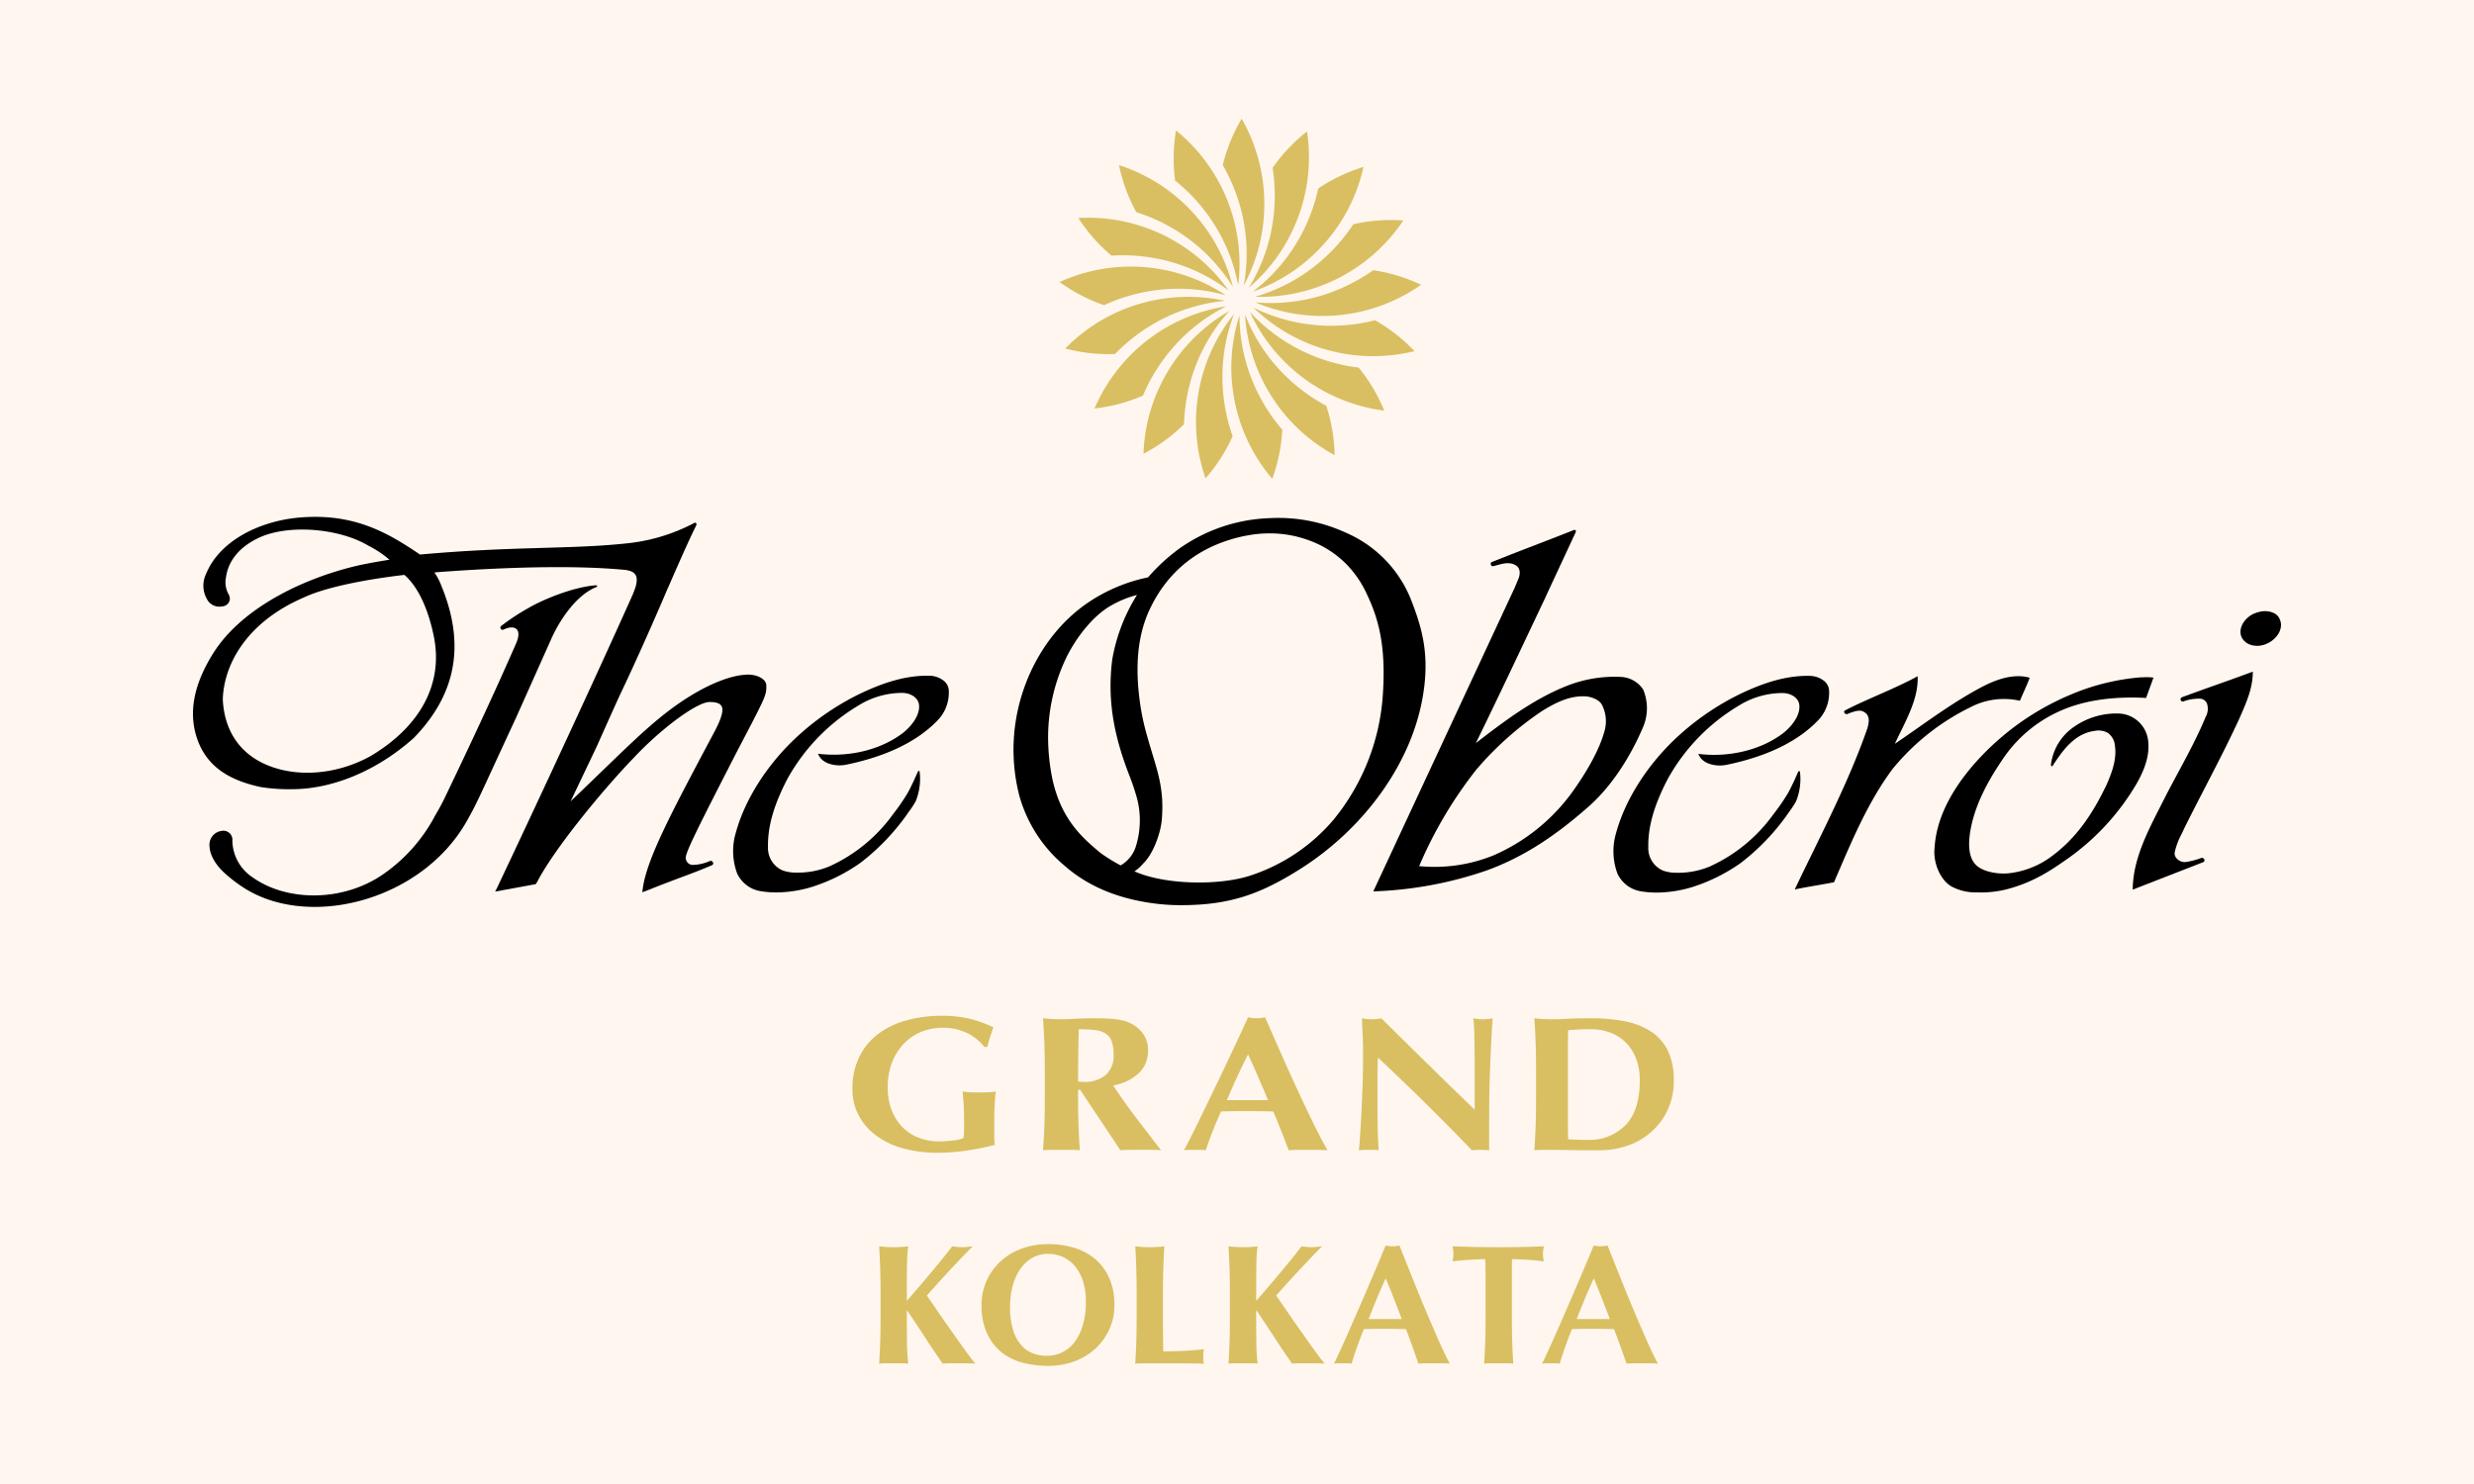 <svg xmlns="http://www.w3.org/2000/svg" xmlns:xlink="http://www.w3.org/1999/xlink" width="500" height="300" viewBox="0 0 500 300">
  <rect x="0" y="0" width="500" height="300" fill="#808080" stroke="none"/>
  <defs>
    <clipPath id="clip-path">
      <rect id="Rectangle_24" data-name="Rectangle 24" width="422" height="252.116" fill="none"/>
    </clipPath>
    <clipPath id="clip-Kolkata">
      <rect width="500" height="300"/>
    </clipPath>
  </defs>
  <g id="Kolkata" clip-path="url(#clip-Kolkata)">
    <rect width="500" height="300" fill="#fff6ef"/>
    <g id="Group_42" data-name="Group 42" transform="translate(39 24)">
      <g id="Group_41" data-name="Group 41" clip-path="url(#clip-path)">
        <path id="Path_736" data-name="Path 736" d="M202.982,37.767a34.216,34.216,0,0,0,8.984,4.676,35.838,35.838,0,0,1,7.455-2.5,35.4,35.4,0,0,1,17.15.5,34.728,34.728,0,0,0-33.589-2.681" transform="translate(-27.833 -4.751)" fill="#d9bf61"/>
        <path id="Path_737" data-name="Path 737" d="M214.369,53.288a35.774,35.774,0,0,1,6.049-5.024,35.4,35.4,0,0,1,16.173-5.726A34.729,34.729,0,0,0,204.3,52.174a34.2,34.2,0,0,0,10.067,1.114" transform="translate(-28.014 -5.721)" fill="#d9bf61"/>
        <path id="Path_738" data-name="Path 738" d="M274.711,65.219a34.167,34.167,0,0,0-5.182-8.7,35.83,35.83,0,0,1-7.655-1.8,35.391,35.391,0,0,1-14.319-9.45,34.722,34.722,0,0,0,27.155,19.95" transform="translate(-33.945 -6.207)" fill="#d9bf61"/>
        <path id="Path_739" data-name="Path 739" d="M220.949,62a35.854,35.854,0,0,1,3.824-6.869,35.4,35.4,0,0,1,13.013-11.183A34.724,34.724,0,0,0,211.16,64.6a34.18,34.18,0,0,0,9.789-2.6" transform="translate(-28.954 -6.026)" fill="#d9bf61"/>
        <path id="Path_740" data-name="Path 740" d="M216.892,10.87a34.186,34.186,0,0,0,3.489,9.509,35.8,35.8,0,0,1,7.192,3.176A35.391,35.391,0,0,1,239.9,35.483,34.724,34.724,0,0,0,216.892,10.87" transform="translate(-29.74 -1.49)" fill="#d9bf61"/>
        <path id="Path_741" data-name="Path 741" d="M272.95,46.811a35.818,35.818,0,0,1-7.787,1.091A35.4,35.4,0,0,1,248.4,44.263a34.726,34.726,0,0,0,32.529,8.791,34.19,34.19,0,0,0-7.976-6.243" transform="translate(-34.06 -6.069)" fill="#d9bf61"/>
        <path id="Path_742" data-name="Path 742" d="M227.956,56.6a34.5,34.5,0,0,0-5.328,17.306,34.166,34.166,0,0,0,8.189-5.96,35.843,35.843,0,0,1,1.086-7.787A35.374,35.374,0,0,1,240,45.03,34.515,34.515,0,0,0,227.956,56.6" transform="translate(-30.527 -6.175)" fill="#d9bf61"/>
        <path id="Path_743" data-name="Path 743" d="M252.108,10.346a35.805,35.805,0,0,1,.369,7.854,35.4,35.4,0,0,1-5.166,16.361,34.53,34.53,0,0,0,9.7-13.59,34.491,34.491,0,0,0,2.048-17.992,34.177,34.177,0,0,0-6.95,7.367" transform="translate(-33.911 -0.408)" fill="#d9bf61"/>
        <path id="Path_744" data-name="Path 744" d="M282.325,38.434a34.2,34.2,0,0,0-9.693-2.94,35.807,35.807,0,0,1-6.867,3.83,35.383,35.383,0,0,1-16.948,2.665,34.725,34.725,0,0,0,33.507-3.555" transform="translate(-34.118 -4.867)" fill="#d9bf61"/>
        <path id="Path_745" data-name="Path 745" d="M207.376,23.256a34.179,34.179,0,0,0,6.688,7.605,35.88,35.88,0,0,1,7.855.363,35.4,35.4,0,0,1,15.809,6.667,34.725,34.725,0,0,0-30.352-14.635" transform="translate(-28.435 -3.18)" fill="#d9bf61"/>
        <path id="Path_746" data-name="Path 746" d="M229.987,12.875a35.843,35.843,0,0,1,5.559,5.56,35.407,35.407,0,0,1,7.19,15.578A34.731,34.731,0,0,0,230.17,2.748a34.174,34.174,0,0,0-.183,10.127" transform="translate(-31.496 -0.377)" fill="#d9bf61"/>
        <path id="Path_747" data-name="Path 747" d="M249.06,62.711a35.4,35.4,0,0,1-4.213-16.631h0a34.724,34.724,0,0,0,6.623,33.039,34.194,34.194,0,0,0,2.036-9.921,35.88,35.88,0,0,1-4.446-6.485" transform="translate(-33.348 -6.318)" fill="#d9bf61"/>
        <path id="Path_748" data-name="Path 748" d="M264.521,74.317a34.162,34.162,0,0,0-1.687-9.987,35.837,35.837,0,0,1-6.488-4.44A35.393,35.393,0,0,1,246.408,45.9a34.725,34.725,0,0,0,18.113,28.414" transform="translate(-33.788 -6.294)" fill="#d9bf61"/>
        <path id="Path_749" data-name="Path 749" d="M242.333,70.459a35.917,35.917,0,0,1-1.8-7.654,35.386,35.386,0,0,1,2.081-17.03,34.721,34.721,0,0,0-5.761,33.2,34.163,34.163,0,0,0,5.482-8.516" transform="translate(-32.212 -6.277)" fill="#d9bf61"/>
        <path id="Path_750" data-name="Path 750" d="M268.621,24.585a35.83,35.83,0,0,1-5.019,6.052,35.39,35.39,0,0,1-14.842,8.608,34.72,34.72,0,0,0,29.961-15.421,34.21,34.21,0,0,0-10.1.761" transform="translate(-34.11 -3.254)" fill="#d9bf61"/>
        <path id="Path_751" data-name="Path 751" d="M258.964,23.116A35.382,35.382,0,0,1,248.235,36.5a34.52,34.52,0,0,0,13.955-9.167A34.494,34.494,0,0,0,270.6,11.3a34.188,34.188,0,0,0-9.142,4.358,35.87,35.87,0,0,1-2.494,7.457" transform="translate(-34.038 -1.55)" fill="#d9bf61"/>
        <path id="Path_752" data-name="Path 752" d="M245.442,33.694A34.726,34.726,0,0,0,245.02,0a34.168,34.168,0,0,0-3.829,9.376,35.833,35.833,0,0,1,3.175,7.194,35.391,35.391,0,0,1,1.076,17.123" transform="translate(-33.072 0)" fill="#d9bf61"/>
        <path id="Path_753" data-name="Path 753" d="M163.422,155.865a18.976,18.976,0,0,1-1.476,2.231l-.164.249a45.172,45.172,0,0,1-9.61,10.026,35.644,35.644,0,0,1-9.422,4.72,25.183,25.183,0,0,1-6.851,1.2,19.243,19.243,0,0,1-3.624-.212,6.357,6.357,0,0,1-4.949-3.609,13.024,13.024,0,0,1-.284-8.184c1.934-7.065,6.514-13.859,11.835-18.929a52.86,52.86,0,0,1,13.233-9.2c3.7-1.761,8.632-3.753,13.935-3.663a4.814,4.814,0,0,1,3.129,1.092,2.693,2.693,0,0,1,.931,2.111,8.042,8.042,0,0,1-2.451,6.013c-4.062,4.13-10.208,7.1-18.259,8.763-1.933.4-4.618-.028-5.554-1.851l-.184-.355.409.044c6.162.667,12.437-.926,16.786-4.262,1.532-1.219,3.461-3.441,3.234-5.664-.153-1.493-1.77-2.42-3.4-2.42h-.005a16.749,16.749,0,0,0-8.88,2.577,39.517,39.517,0,0,0-14.31,14.795c-2.758,5.287-4.008,9.66-3.93,13.759a4.941,4.941,0,0,0,2.971,4.765,7.946,7.946,0,0,0,2.711.433,16.424,16.424,0,0,0,6.762-1.274,32.162,32.162,0,0,0,12.828-10.53,42.194,42.194,0,0,0,2.906-4.207c.471-.811.784-1.52,1.25-2.461l.817-1.837c.14-.324.4-.354.419.054a11.936,11.936,0,0,1-.809,5.825" transform="translate(-17.349 -17.893)"/>
        <path id="Path_754" data-name="Path 754" d="M12.521,168.307c6.918,4.971,18.295,5.083,26.482-.607a33.274,33.274,0,0,0,10.54-11.971,43.37,43.37,0,0,0,2.159-4.064c4.3-8.952,9.627-20.273,14.131-30.6,1.355-3.108-.441-3.835-2.556-2.785a.443.443,0,0,1-.41-.782,44.186,44.186,0,0,1,5.372-3.541c3-1.783,9.155-4.288,13.622-4.642.4-.041.488.229.16.365-4.009,1.607-7.311,6.569-9.01,10.321l-7.12,15.93c-7.872,16.988-7.857,17.224-10.021,21.053C46.89,172.877,24.577,178.778,11.3,170.77a28.821,28.821,0,0,1-4.539-3.437C5.6,166.249,4,164.289,3.882,162.141a2.826,2.826,0,0,1,2.435-3.179,1.821,1.821,0,0,1,2.175,1.986,9.068,9.068,0,0,0,4.029,7.359" transform="translate(-0.531 -14.989)"/>
        <path id="Path_755" data-name="Path 755" d="M88.625,109.544c-3.257,7.31-9.152,20.121-9.282,20.4-9.957,21.622-16.22,34.78-17.875,38.314l-.4.771,8.193-1.5.271-.385c3.248-6.394,12.845-18.187,19.421-25.03,5.684-6.076,12.908-11.407,15.461-11.407,1.325,0,2.58.247,2.586,1.542,0,1.038-.6,2.628-1.825,4.867-8.6,16.176-13.361,25.14-14.253,31.175l-.122.878,1.127-.424c7.062-2.812,8.756-3.239,12.979-5.06.509-.217.108-1.054-.441-.835a8.973,8.973,0,0,1-3.533.79,1.458,1.458,0,0,1-1.347-1.445c0-1.233,2.9-6.933,10.5-21.751,3-5.715,4.35-8.309,5.064-9.911a8.483,8.483,0,0,0,.639-1.8,5.664,5.664,0,0,0,.085-1.213V127.4c0-1.44-2.013-2.233-3.641-2.233-3.033,0-8.072,1.646-14.395,6.074-6,4.249-10.548,9.063-21.519,19.55l5.262-11.048c1.2-2.678,4.127-9.26,5.05-11.188,2.817-5.894,6.942-15.2,9.229-20.629l.42-.927c1.2-2.775,4.157-9.521,5.422-11.973.223-.446-.162-.757-.583-.41A37.3,37.3,0,0,1,87.35,98.667c-11.282,1.184-22.782.537-41.465,2.227-6.476-4.387-13.174-8.305-23.911-7.517-8.1.577-16.533,4.534-19.344,11.467a5.473,5.473,0,0,0,.157,4.991,2.822,2.822,0,0,0,3.091,1.544,1.645,1.645,0,0,0,1.581-1.425,2.124,2.124,0,0,0-.279-1.079,4.846,4.846,0,0,1-.532-3.222c.453-3.606,2.873-6.338,6.58-8.106,6.108-2.91,16.5-1.9,22.247,1.569a20.886,20.886,0,0,1,4.232,2.82c-1.935.324-3.611.6-5.658,1.021-10.513,2.289-23.918,8.21-30,17.964C.9,125.964-1.036,131.613.588,137.311c1.866,6.548,6.963,9.279,13.179,10.6a36.446,36.446,0,0,0,6.254.419c8.179,0,17.213-3.73,24.628-10.38,8.617-8.891,10.439-18.969,5.506-30.853a11.5,11.5,0,0,0-1.367-2.577c1.005-.095,1.511-.134,3.517-.27,12.431-.846,25.41-1.178,35.04-.251,2.043.266,2.73,1.133,2.133,3.351a18.225,18.225,0,0,1-.853,2.188M35.9,141.632c-7.419,4.113-16.183,4.417-22.332,1.148-4.756-2.528-7.29-7.027-7.542-12.635.23-7.077,4.84-15.59,16.338-20.55,6.638-3.158,20.378-4.583,20.378-4.583,3.219,2.822,5.081,8.053,5.974,12.637,1.786,9.167-2.49,17.825-12.815,23.984" transform="translate(0 -12.79)"/>
        <path id="Path_756" data-name="Path 756" d="M207.02,110.795c-8,5.574-12.841,14.555-14.324,23.438a37.309,37.309,0,0,0,.661,15.421,28.286,28.286,0,0,0,9.095,14.128c5.391,4.769,12.066,6.985,18.93,7.769a41.292,41.292,0,0,0,4.876.254c9.861-.036,16-2.325,24.005-7.4,12.095-7.677,22.031-20.411,24.563-34.339,1.582-8.7-.038-14.216-2.309-20.03A24.693,24.693,0,0,0,259.342,96.5a32.589,32.589,0,0,0-15.267-2.938A33.552,33.552,0,0,0,225.587,99.8a38.28,38.28,0,0,0-6.215,5.737,33.693,33.693,0,0,0-12.351,5.261m10.12-1.7a36.154,36.154,0,0,0-5,13.037c-1.013,8.036.249,15.159,3.416,23.334.629,1.63.954,2.572,1.3,3.754a17.6,17.6,0,0,1-.019,10.929,6.762,6.762,0,0,1-3,3.614,34.522,34.522,0,0,1-3.669-2.232c-.364-.256-.607-.461-.88-.688-3.741-3.12-7.562-6.863-9.24-14.512a42.486,42.486,0,0,1-.873-8.259,37.379,37.379,0,0,1,3.758-16.475c1.749-3.533,5.192-8.381,9.323-10.561a20.675,20.675,0,0,1,4.877-1.942m22.156-12a23.886,23.886,0,0,1,4.636-.452,22.776,22.776,0,0,1,7.825,1.355A20.169,20.169,0,0,1,259.584,103a21.365,21.365,0,0,1,4.188,6.316c2.829,5.951,3.59,11.991,3.052,20.041a44.481,44.481,0,0,1-9.946,25.158,37.2,37.2,0,0,1-17.115,11.4c-6.119,1.9-16.113,1.74-22.139-.541-.456-.173-.559-.217-1.006-.4a6.986,6.986,0,0,0,1.489-1.271c.177-.185.386-.407.536-.565,1.828-1.922,3.3-5.917,3.521-8.694.56-6.962-1.227-10.458-3.091-17.255a47.275,47.275,0,0,1-1.283-6.013c-1.029-7.145-.669-13.58,1.871-19.062,3.622-7.782,10.1-13.175,19.637-15.03" transform="translate(-26.354 -12.82)"/>
        <path id="Path_757" data-name="Path 757" d="M369.605,155.9a19.04,19.04,0,0,1-1.474,2.231l-.164.249a45.217,45.217,0,0,1-9.612,10.026,35.641,35.641,0,0,1-9.421,4.72,25.2,25.2,0,0,1-6.852,1.2,19.231,19.231,0,0,1-3.623-.212,6.357,6.357,0,0,1-4.949-3.609,13.024,13.024,0,0,1-.283-8.184c1.934-7.065,6.514-13.859,11.834-18.929a52.875,52.875,0,0,1,13.233-9.2c3.7-1.761,8.632-3.753,13.935-3.663a4.815,4.815,0,0,1,3.13,1.092,2.7,2.7,0,0,1,.931,2.111,8.042,8.042,0,0,1-2.451,6.013c-4.063,4.13-10.208,7.1-18.259,8.763-1.934.4-4.618-.028-5.555-1.851l-.183-.355.408.044c6.163.667,12.437-.926,16.786-4.262,1.532-1.219,3.462-3.441,3.235-5.664-.154-1.493-1.771-2.42-3.4-2.42h-.005a16.748,16.748,0,0,0-8.879,2.577,39.517,39.517,0,0,0-14.31,14.795c-2.758,5.287-4.008,9.66-3.93,13.759a4.941,4.941,0,0,0,2.97,4.765,7.952,7.952,0,0,0,2.712.433,16.417,16.417,0,0,0,6.762-1.274,32.155,32.155,0,0,0,12.828-10.53,42.2,42.2,0,0,0,2.907-4.207c.471-.811.783-1.52,1.249-2.461l.818-1.837c.14-.324.394-.354.419.054a11.918,11.918,0,0,1-.809,5.825" transform="translate(-45.621 -17.898)"/>
        <path id="Path_758" data-name="Path 758" d="M431.841,148.668c-.208.32-.476.136-.4-.265a10.908,10.908,0,0,1,4.75-7.6,14.939,14.939,0,0,1,8.969-2.619,6.194,6.194,0,0,1,5.865,5.155c.425,2.734-.333,5.623-2.306,9.058A48.675,48.675,0,0,1,435.2,167.244c-3.836,2.709-7.265,5.022-12.617,6.447a21.285,21.285,0,0,1-6.179.652,10.2,10.2,0,0,1-5.141-1.237c-2.28-1.369-3.641-4.823-3.364-7.616.276-5.308,2.715-10.795,7.471-16.47a53.474,53.474,0,0,1,20.048-14.657,45.617,45.617,0,0,1,14.078-3.489c.192,0,.714-.022.9-.028a11.519,11.519,0,0,1,1.476.048l.274.041-1.488,4.1-.162-.009c-6.9-.346-12.781.584-17.5,2.767a27.231,27.231,0,0,0-11.554,9.977c-3.288,4.842-5.565,9.624-6.322,14.249-.413,2.52-.331,4.965.853,6.438,1.286,1.705,4.723,2.288,7.114,2a17.67,17.67,0,0,0,7.922-3.005c5.723-4.028,8.976-9.3,11.66-14.864,1.118-2.542,2.1-5.271,1.678-7.97a3.5,3.5,0,0,0-1.424-2.519,3.816,3.816,0,0,0-2.671-.4c-3.3.429-5.5,2.8-7.168,5.118-.449.623-1.067,1.533-1.246,1.853" transform="translate(-55.927 -17.941)"/>
        <path id="Path_759" data-name="Path 759" d="M385.322,137.526c4.518-2.351,10.258-4.458,14.675-6.918.213,4.755-2.571,9.252-4.6,13.664,5.689-3.838,11.24-8.126,17.522-11.454,2.685-1.42,6.375-2.863,9.726-1.9-.57,1.57-1.337,3.1-1.975,4.654A14.61,14.61,0,0,0,410.63,136.9a46.9,46.9,0,0,0-15.7,12.463c-5.2,6.987-8.555,15.326-11.834,22.9-2.355.462-5.6.96-7.939,1.458,4.965-10.42,10.712-21.294,14.489-32.017.468-1.319,1.092-3.369-.909-4.058-.819-.282-2.424.4-2.912.594s-.949-.465-.5-.711" transform="translate(-51.441 -17.909)"/>
        <path id="Path_760" data-name="Path 760" d="M316.735,96.461c-4.1,1.638-10.015,3.858-13.866,5.4-.723.289-1.64.639-2.492.989-.376.135-.17.937.33.814,1.471-.363,2.884-.958,4.3-.3,1.193.544,1.2,1.752.8,2.8l-.772,1.847-28.582,61.4a77.824,77.824,0,0,0,22.994-4.259c7.822-2.854,14.187-7.349,20.141-12.551,5.011-4.27,8.865-10.516,11.281-16.164a9.753,9.753,0,0,0,.118-7.851,5.732,5.732,0,0,0-4.372-2.524,26.166,26.166,0,0,0-11.014,1.794c-6.781,2.657-12.934,7.347-18.426,11.582,4.508-9.178,9.581-20.01,14.008-29.334l.436-.964,5.7-12.25c.218-.459-.009-.687-.585-.435m6.378,40.781c-1.1,3.889-3.675,8.166-6.082,11.59a38.68,38.68,0,0,1-16.336,13.33,31.766,31.766,0,0,1-14.972,2.15,85.468,85.468,0,0,1,11.588-19.555,65.359,65.359,0,0,1,13.231-11.79c2.423-1.494,5.156-2.978,8.264-2.99,1.415-.06,3.319.625,3.869,1.744a7.273,7.273,0,0,1,.439,5.521" transform="translate(-37.907 -13.213)"/>
        <path id="Path_761" data-name="Path 761" d="M483.083,115.589c1.626-.557,3.869-.116,4.419,1.437,1.422,3.075-3.415,6.9-6.77,4.718-2.571-1.889-.548-5.454,2.351-6.155" transform="translate(-65.756 -15.818)"/>
        <path id="Path_762" data-name="Path 762" d="M468.578,168.051l-14.258,5.556.007-.34c.14-5.806,2.892-11.2,5.554-16.417q.419-.818.829-1.631c.9-1.765,1.854-3.543,2.778-5.264,1.956-3.641,3.978-7.407,5.566-11.241a3.375,3.375,0,0,0,.277-2.723,1.612,1.612,0,0,0-1.261-.978,9.01,9.01,0,0,0-3.474.536.448.448,0,0,1-.369-.815c4.061-1.524,9.152-3.257,13.243-4.782l1.122-.417-.005.319c-.046,3.1-1.337,6.038-2.588,8.876l-.246.559c-2.114,4.571-4.474,9.14-6.756,13.559-1.42,2.752-2.887,5.6-4.281,8.41-.157.35-.326.707-.494,1.063a14.16,14.16,0,0,0-1.4,3.693,1.393,1.393,0,0,0,.236,1.1,2.207,2.207,0,0,0,1.914.922,15.066,15.066,0,0,0,3.137-.809c.632-.228.98.595.475.827" transform="translate(-62.296 -17.762)"/>
        <path id="Path_763" data-name="Path 763" d="M177.64,213.646a11.792,11.792,0,0,0-9.068-.31,10.181,10.181,0,0,0-3.522,2.27,11.43,11.43,0,0,0-2.5,3.786,13.678,13.678,0,0,0-.957,5.34,12.577,12.577,0,0,0,.717,4.31,10.019,10.019,0,0,0,2.067,3.436,9.315,9.315,0,0,0,3.3,2.272,11.561,11.561,0,0,0,4.479.815q.566,0,1.283-.058t1.392-.135a10.46,10.46,0,0,0,1.24-.213,3.2,3.2,0,0,0,.826-.292,8.018,8.018,0,0,0,.109-1.165c.014-.466.022-.983.022-1.554q0-3.144-.13-4.64t-.174-2.038c.289.053.675.1,1.152.135s1.167.059,2.067.059q1.566,0,2.326-.059c.507-.039.906-.083,1.2-.135a6.336,6.336,0,0,0-.152,1.01q-.066.7-.109,1.611t-.066,1.941c-.016.686-.022,1.34-.022,1.961v1.281c0,.647.006,1.249.022,1.805a6.265,6.265,0,0,0,.109,1.185,55.039,55.039,0,0,1-5.806,1.164,40.139,40.139,0,0,1-5.805.428,25.713,25.713,0,0,1-6.893-.874,16.4,16.4,0,0,1-5.436-2.563,12.24,12.24,0,0,1-3.566-4.076,11.185,11.185,0,0,1-1.282-5.378,14.45,14.45,0,0,1,1.369-6.466,12.923,12.923,0,0,1,3.783-4.62,16.832,16.832,0,0,1,5.719-2.777,26.189,26.189,0,0,1,7.133-.932,23.87,23.87,0,0,1,5.719.6,25.041,25.041,0,0,1,4.761,1.728q-.348,1.01-.674,1.98a18.335,18.335,0,0,0-.544,1.98h-.609a10.5,10.5,0,0,0-3.478-2.816" transform="translate(-21.18 -28.819)" fill="#d9bf61"/>
        <path id="Path_764" data-name="Path 764" d="M206.182,225.2v1.592q0,3.223.09,5.728t.274,4.912q-.774-.078-1.682-.078h-4.088q-.91,0-1.681.078.18-2.406.272-4.912t.091-5.728v-5.281q0-3.222-.091-5.727t-.272-5.029c.514.053,1.074.1,1.681.135s1.287.06,2.044.06q1.226,0,2.794-.1t3.884-.1q1.727,0,2.954.078a19.63,19.63,0,0,1,2.113.233,8.5,8.5,0,0,1,1.545.408,8.288,8.288,0,0,1,1.249.6,6.713,6.713,0,0,1,2.158,2.116,5.534,5.534,0,0,1,.8,3.01,6.2,6.2,0,0,1-1.818,4.621,10.418,10.418,0,0,1-5.224,2.524q2.18,3.3,4.679,6.582t5,6.5q-1.046-.078-2.044-.078h-4.112q-1.021,0-2.067.078L206.59,225.2Zm7.177-7.145a7.4,7.4,0,0,0-.409-2.717A3.131,3.131,0,0,0,211.7,213.8a5.25,5.25,0,0,0-2.18-.679,28.54,28.54,0,0,0-3.2-.155q-.137,5.282-.135,10.563c.181.025.356.045.522.058s.324.02.477.02a6.806,6.806,0,0,0,4.588-1.379,5.228,5.228,0,0,0,1.59-4.175" transform="translate(-27.3 -28.899)" fill="#d9bf61"/>
        <path id="Path_765" data-name="Path 765" d="M261.137,237.4q-1.091-.078-2.067-.078h-3.861q-.977,0-1.931.078-.727-1.9-1.5-3.883t-1.636-3.961q-1.454-.038-2.907-.058t-2.907-.02q-1.183,0-2.363.02t-2.362.058q-.911,1.982-1.682,3.961t-1.408,3.883a7.567,7.567,0,0,0-1.068-.078h-2.157a9.773,9.773,0,0,0-1.181.078q.545-1.008,1.454-2.8t2-4.038q1.091-2.251,2.34-4.834t2.5-5.223q1.248-2.639,2.452-5.2t2.2-4.777c.3.053.591.1.864.136a6.47,6.47,0,0,0,1.726,0c.273-.039.56-.084.864-.136q1.452,3.3,3.112,7.067t3.339,7.4q1.68,3.631,3.271,6.892t2.908,5.514m-16.083-19.376q-1.182,2.33-2.226,4.6t-2.044,4.64H249.1q-1-2.367-1.976-4.64t-2.067-4.6" transform="translate(-31.826 -28.868)" fill="#d9bf61"/>
        <path id="Path_766" data-name="Path 766" d="M273.919,218.482q0-2.679-.087-4.5t-.13-3.223a9.917,9.917,0,0,0,3.914,0q4.739,4.7,9.372,9.241t9.5,9.241v-7.144q0-1.9-.022-3.747t-.043-3.4q-.023-1.552-.088-2.679a11.521,11.521,0,0,0-.151-1.514,9.917,9.917,0,0,0,3.914,0q-.219,3.533-.349,6.387t-.217,5.378q-.089,2.525-.109,4.99t-.022,5.262v4.659c-.581-.053-1.174-.078-1.783-.078a16.181,16.181,0,0,0-1.7.078q-8.959-9.319-19-18.754-.045,1.126-.066,2.251t-.021,2.291v4.5q0,2.33.021,3.961t.066,2.757q.043,1.126.086,1.845c.028.479.059.86.087,1.145a6.975,6.975,0,0,0-1.043-.078h-1q-1,0-2,.078a19.284,19.284,0,0,0,.217-2.212q.131-1.9.282-4.641t.261-5.941q.107-3.2.109-6.155" transform="translate(-37.441 -28.899)" fill="#d9bf61"/>
        <path id="Path_767" data-name="Path 767" d="M314.523,221.511q0-3.223-.086-5.727t-.261-5.029c.493.052,1.028.1,1.608.135s1.233.059,1.958.059q1.435,0,3.218-.1t4.654-.1a35.521,35.521,0,0,1,6.806.6A14.919,14.919,0,0,1,337.7,213.4a9.678,9.678,0,0,1,3.436,3.864,13.6,13.6,0,0,1,1.218,6.115,13.8,13.8,0,0,1-1.2,5.824,13.388,13.388,0,0,1-3.262,4.446,14.319,14.319,0,0,1-4.784,2.816,17.139,17.139,0,0,1-5.806.971q-3.262,0-5.566-.039t-4-.039h-1.958a15.2,15.2,0,0,0-1.608.078q.172-2.406.261-4.912t.086-5.728Zm6.437,8.115v2.33q0,1.126.022,2.058c.014.621.022,1.023.022,1.2q.651.04,1.564.078t2.262.039a10.284,10.284,0,0,0,7.786-2.99q2.871-2.99,2.87-9.047a12.144,12.144,0,0,0-.718-4.31,9.275,9.275,0,0,0-2.022-3.243,8.844,8.844,0,0,0-3.131-2.058,11.112,11.112,0,0,0-4.089-.718q-1.564,0-2.543.059t-1.979.135c0,.181-.009.582-.022,1.2s-.022,1.32-.022,2.1v13.163Z" transform="translate(-43.08 -28.899)" fill="#d9bf61"/>
        <path id="Path_768" data-name="Path 768" d="M166.348,283.612a37.04,37.04,0,0,0,.251,4.28,11.721,11.721,0,0,0-1.328-.069h-3.231a11.71,11.71,0,0,0-1.328.069q.142-2.139.216-4.367t.072-5.09v-4.694q0-2.864-.072-5.091t-.216-4.471q.61.07,1.328.122t1.615.052q.9,0,1.615-.052c.479-.035.921-.075,1.328-.122a23.192,23.192,0,0,0-.233,3.107q-.054,2.071-.054,4.59v3.314q1.221-1.38,2.621-3.02t2.692-3.193q1.292-1.553,2.333-2.847t1.507-1.951q.5.07,1.005.122a9.8,9.8,0,0,0,1.005.052q.5,0,1.023-.052t1.13-.122q-.611.589-1.866,1.9t-2.674,2.83q-1.419,1.52-2.71,2.951t-2.01,2.261q1.149,1.692,2.549,3.728t2.782,3.986q1.381,1.951,2.567,3.59t1.9,2.468q-1.042-.07-1.866-.069h-3.177c-.515,0-1.035.022-1.562.069q-1.83-2.622-3.59-5.333t-3.589-5.4h-.072q0,3.763.036,6.454" transform="translate(-22.037 -36.224)" fill="#d9bf61"/>
        <path id="Path_769" data-name="Path 769" d="M184.687,276.017a11.969,11.969,0,0,1,3.7-8.732,12.643,12.643,0,0,1,4.259-2.658,15.328,15.328,0,0,1,5.563-.966,17.524,17.524,0,0,1,5.246.758,12.011,12.011,0,0,1,4.224,2.278,10.6,10.6,0,0,1,2.834,3.848,13.244,13.244,0,0,1,1.039,5.437,11.684,11.684,0,0,1-1,4.831,12.111,12.111,0,0,1-2.78,3.917,12.623,12.623,0,0,1-4.243,2.606,15.2,15.2,0,0,1-5.422.932,19.67,19.67,0,0,1-5.227-.672,11.285,11.285,0,0,1-4.26-2.175,10.519,10.519,0,0,1-2.869-3.83,13.426,13.426,0,0,1-1.056-5.574m21.088-.76a13.322,13.322,0,0,0-.563-4.02,9.156,9.156,0,0,0-1.568-3.02,6.844,6.844,0,0,0-2.428-1.916,7.222,7.222,0,0,0-3.117-.672,6.2,6.2,0,0,0-3.221.845,7.6,7.6,0,0,0-2.412,2.3,10.877,10.877,0,0,0-1.5,3.4,16.345,16.345,0,0,0-.511,4.158,15.655,15.655,0,0,0,.6,4.66,8.36,8.36,0,0,0,1.62,3.055,6.019,6.019,0,0,0,2.359,1.673,7.721,7.721,0,0,0,2.816.519,7.237,7.237,0,0,0,3.028-.656,6.82,6.82,0,0,0,2.517-2,10.493,10.493,0,0,0,1.725-3.417,16.422,16.422,0,0,0,.651-4.9" transform="translate(-25.324 -36.153)" fill="#d9bf61"/>
        <path id="Path_770" data-name="Path 770" d="M220.912,268.651q-.072-2.227-.216-4.471c.407.047.849.087,1.329.122s1.016.052,1.615.052,1.136-.017,1.614-.052.922-.075,1.329-.122q-.144,2.246-.216,4.471t-.072,5.09v4.695q0,1.966.018,3.8t.053,3.176q2.046,0,4.092-.1t4.129-.346q-.072.38-.108.691a10.543,10.543,0,0,0,0,1.726,2.417,2.417,0,0,0,.108.518q-.969-.036-2.388-.053t-3.9-.016h-5.689c-.538,0-.946.005-1.22.016s-.509.029-.7.053q.144-2.141.216-4.367t.072-5.09v-4.695q0-2.863-.072-5.09" transform="translate(-30.262 -36.224)" fill="#d9bf61"/>
        <path id="Path_771" data-name="Path 771" d="M248.172,283.612a37.047,37.047,0,0,0,.251,4.28,11.72,11.72,0,0,0-1.328-.069h-3.231a11.709,11.709,0,0,0-1.328.069q.142-2.139.216-4.367t.072-5.09v-4.694q0-2.864-.072-5.091t-.216-4.471q.61.07,1.328.122t1.615.052q.9,0,1.615-.052c.479-.035.921-.075,1.328-.122a23.2,23.2,0,0,0-.233,3.107q-.054,2.071-.054,4.59v3.314q1.221-1.38,2.621-3.02t2.692-3.193q1.292-1.553,2.333-2.847t1.507-1.951q.5.07,1.005.122a9.8,9.8,0,0,0,1.005.052q.5,0,1.023-.052t1.13-.122q-.611.589-1.866,1.9t-2.674,2.83q-1.419,1.52-2.71,2.951t-2.011,2.261q1.149,1.692,2.549,3.728t2.782,3.986q1.381,1.951,2.567,3.59t1.9,2.468q-1.042-.07-1.866-.069h-3.177c-.515,0-1.035.022-1.562.069q-1.83-2.622-3.59-5.333t-3.589-5.4h-.072q0,3.763.036,6.454" transform="translate(-33.257 -36.224)" fill="#d9bf61"/>
        <path id="Path_772" data-name="Path 772" d="M290.637,287.865q-.879-.07-1.665-.069h-3.109q-.788,0-1.556.069-.585-1.692-1.207-3.452t-1.317-3.521q-1.171-.034-2.342-.052t-2.342-.017q-.951,0-1.9.017t-1.9.052q-.733,1.76-1.354,3.521t-1.135,3.452a5.464,5.464,0,0,0-.859-.069H268.21a7.058,7.058,0,0,0-.952.069q.439-.9,1.17-2.485t1.611-3.59q.876-2,1.884-4.3t2.012-4.641q1.006-2.347,1.975-4.625t1.775-4.245c.243.047.475.086.7.121a4.771,4.771,0,0,0,1.39,0c.219-.035.45-.074.7-.121l2.506,6.282q1.334,3.347,2.689,6.575t2.634,6.126q1.28,2.9,2.342,4.9m-12.952-17.223q-.951,2.071-1.793,4.09t-1.646,4.125h6.694q-.805-2.1-1.591-4.125t-1.664-4.09" transform="translate(-36.646 -36.197)" fill="#d9bf61"/>
        <path id="Path_773" data-name="Path 773" d="M301.672,267.977a8.375,8.375,0,0,0-.09-1.208q-.54,0-1.329.035t-1.687.086q-.9.052-1.831.138t-1.722.19q.071-.379.126-.759a5.416,5.416,0,0,0,0-1.519q-.054-.379-.126-.759,1.221.035,2.207.069t2.01.052q1.023.018,2.225.035t2.89.017q1.686,0,2.889-.017t2.208-.035q1-.017,1.956-.052t2.064-.069c-.048.254-.089.507-.125.759a5.331,5.331,0,0,0,0,1.519c.036.254.077.507.125.759q-.718-.1-1.615-.19t-1.777-.138q-.88-.052-1.669-.086c-.527-.023-.969-.035-1.328-.035a3.335,3.335,0,0,0-.054.483q-.018.311-.018.725v10.458q0,2.866.072,5.091t.215,4.366a11.73,11.73,0,0,0-1.328-.069h-3.231a11.709,11.709,0,0,0-1.328.069q.142-2.14.216-4.366t.072-5.091v-8.629q0-1-.018-1.829" transform="translate(-40.452 -36.224)" fill="#d9bf61"/>
        <path id="Path_774" data-name="Path 774" d="M339.37,287.865q-.879-.07-1.665-.069H334.6q-.788,0-1.556.069-.585-1.692-1.207-3.452t-1.317-3.521q-1.171-.034-2.342-.052t-2.342-.017q-.951,0-1.9.017t-1.9.052q-.733,1.76-1.354,3.521t-1.135,3.452a5.464,5.464,0,0,0-.859-.069h-1.737a7.058,7.058,0,0,0-.952.069q.439-.9,1.17-2.485t1.611-3.59q.876-2,1.884-4.3t2.012-4.641q1.006-2.347,1.975-4.625t1.775-4.245c.243.047.475.086.7.121a4.77,4.77,0,0,0,1.39,0c.219-.035.45-.074.7-.121l2.506,6.282q1.334,3.347,2.689,6.575t2.634,6.126q1.28,2.9,2.342,4.9m-12.952-17.223q-.951,2.071-1.793,4.09t-1.646,4.125h6.694q-.805-2.1-1.591-4.125t-1.664-4.09" transform="translate(-43.329 -36.197)" fill="#d9bf61"/>
      </g>
    </g>
  </g>
</svg>
